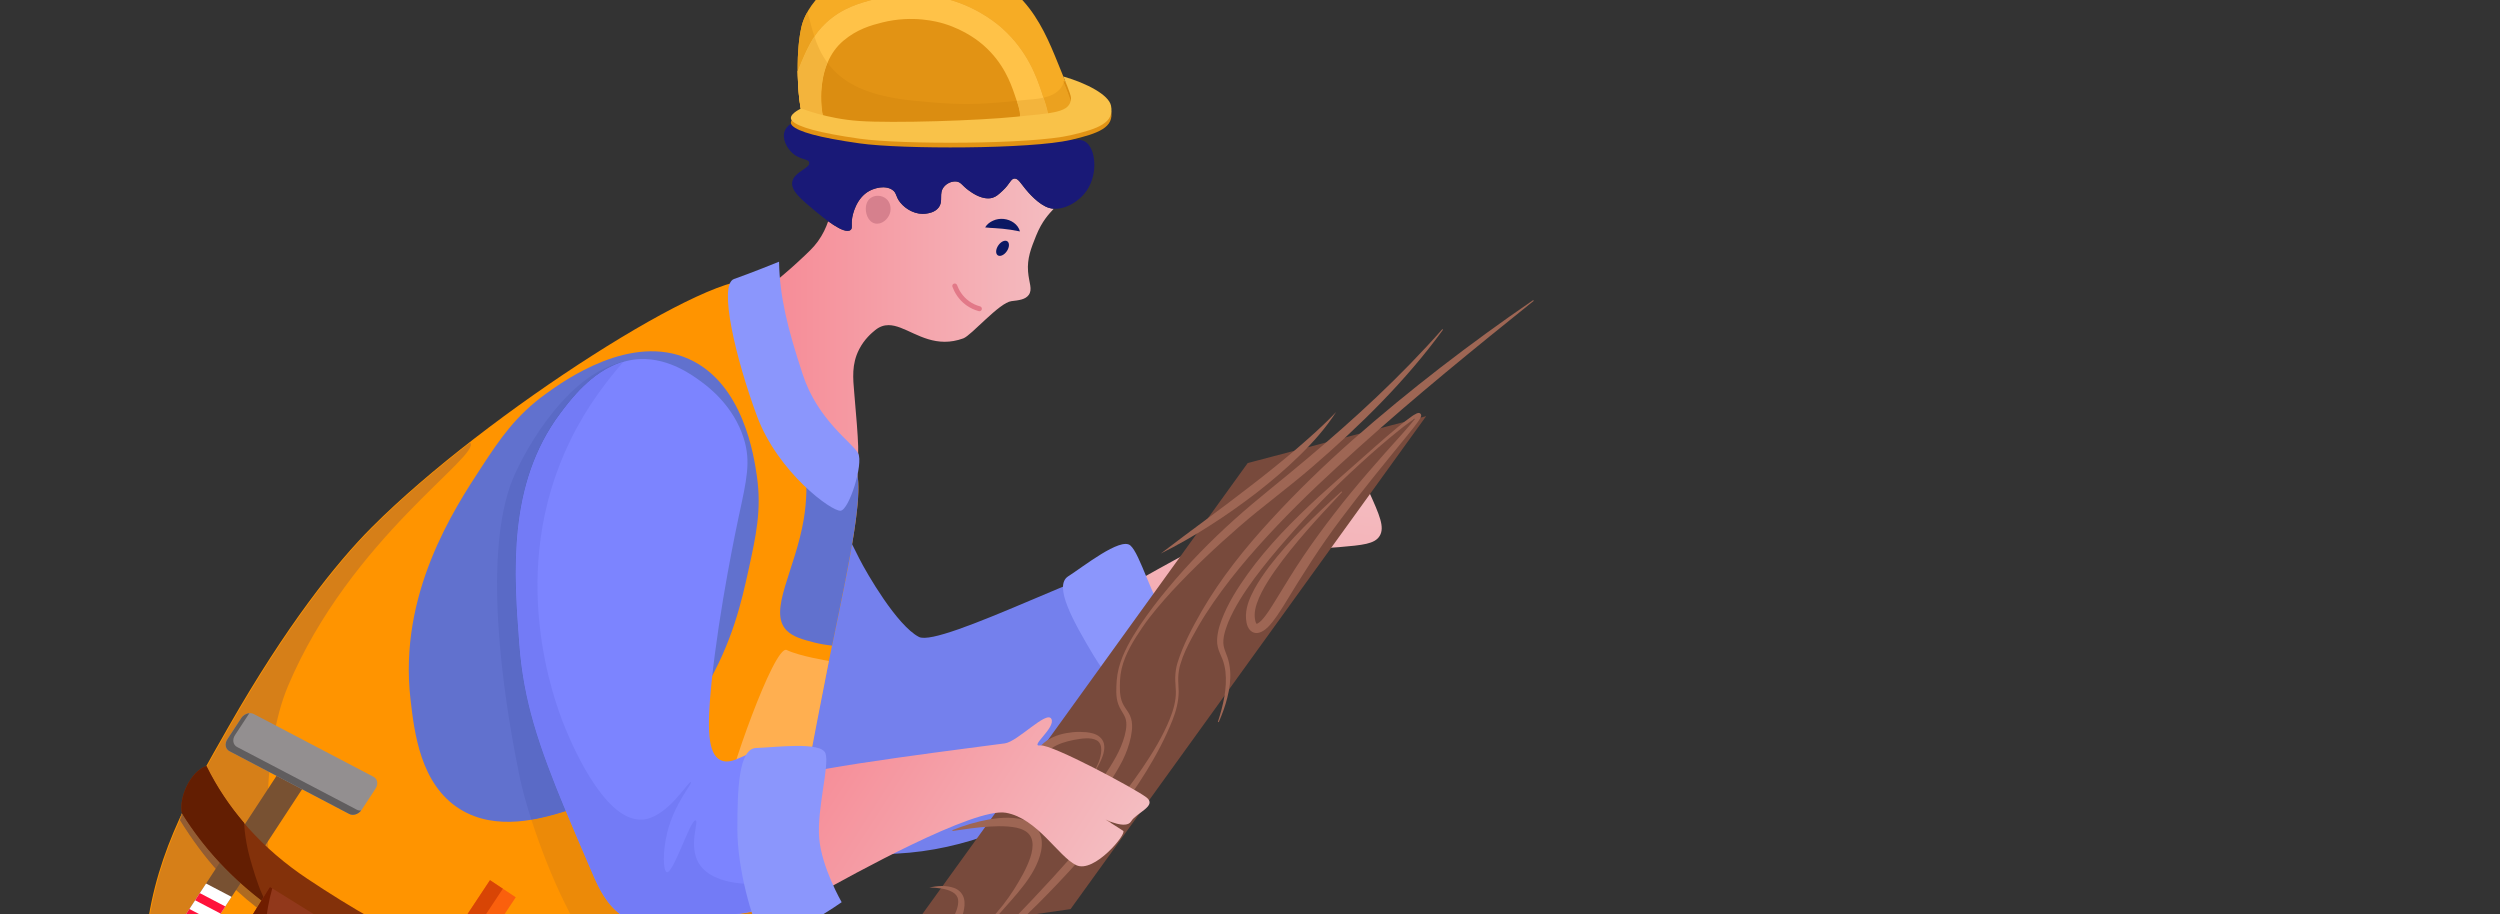 <svg width="298" height="109" viewBox="0 0 298 109" fill="none" xmlns="http://www.w3.org/2000/svg">
<rect x="0" y="0" width="298" height="109" fill="#333333" stroke="none"/>
<path d="M141.676 77.682C141.675 77.676 141.674 77.676 141.673 77.676C147.624 71.399 150.856 66.864 151.217 66.481C151.378 66.314 151.549 66.173 151.73 66.055C151.558 66.168 151.396 66.308 151.242 66.47C150.88 66.847 147.641 71.394 141.676 77.682ZM139.959 75.082C138.483 72.941 136.822 70.746 135.481 69.274C138.938 67.327 142.184 65.531 143.89 64.749C144.911 64.286 147.044 63.364 147.606 61.465C147.839 60.678 147.598 60.414 147.82 59.243C148.226 57.097 149.525 55.398 149.976 55.398C149.994 55.398 150.011 55.404 150.027 55.409C150.152 55.452 150.119 55.668 150.257 57.232C150.37 58.526 150.425 58.747 150.6 58.871C150.681 58.931 150.777 58.958 150.889 58.958C151.273 58.958 151.846 58.639 152.682 58.133C155.709 56.294 157.222 55.377 158.21 54.045C158.74 53.327 158.805 53.047 159.158 52.977C159.203 52.971 159.248 52.966 159.292 52.966C160.629 52.966 162.236 56.515 163.162 58.559C164.453 61.411 165.085 62.857 164.453 63.887C163.871 64.841 162.444 64.976 159.613 65.219C156.819 65.456 154.893 65.3 153.481 65.472C152.216 65.052 151.362 64.836 150.809 64.836C150.771 64.836 150.734 64.836 150.698 64.841C146.52 65.089 145.708 68.978 139.959 75.082Z" fill="url(#paint0_linear)"/>
<path d="M151.73 66.055C152.218 65.72 152.787 65.559 153.481 65.472C153.492 65.478 153.503 65.478 153.515 65.483C152.808 65.564 152.226 65.726 151.73 66.055Z" fill="#F7E7E7"/>
<path d="M141.672 77.676C141.157 76.857 140.574 75.972 139.959 75.082C145.707 68.978 146.519 65.089 150.698 64.841C150.733 64.836 150.771 64.836 150.809 64.836C151.362 64.836 152.215 65.052 153.481 65.472C152.787 65.558 152.218 65.72 151.73 66.055C151.548 66.173 151.378 66.314 151.217 66.481C150.856 66.864 147.623 71.399 141.672 77.676Z" fill="url(#paint1_linear)"/>
<path d="M92.007 48.096C94.441 48.35 95.307 52.535 102.435 66.599C103.311 68.325 106.916 74.57 109.54 75.924C110.803 76.571 116.6 74.198 122.216 71.825C127.687 69.517 132.987 67.203 133.761 67.689C136.449 69.366 144.355 81.101 143.654 81.78C134.379 90.792 120.567 102.414 103.762 101.772C100.319 101.642 96.133 101.432 91.811 98.833C79.49 91.428 80.33 73.179 80.448 71.21C81.149 59.589 87.597 47.632 92.007 48.096Z" fill="#7480ED"/>
<path d="M145.51 79.23C142.834 85.178 140.123 87.891 138.885 87.265C137.646 86.639 132.905 82.384 130.392 78.194C127.879 74.004 125.559 69.819 127.329 68.697C129.099 67.57 133.559 64.011 134.733 65.014C135.907 66.011 137.239 71.194 139.277 74.047C141.316 76.9 145.51 79.23 145.51 79.23Z" fill="#8B96FC"/>
<path d="M101.9 55.587C101.363 54.541 100.642 54.131 99.746 53.667C98.639 52.13 97.464 50.092 96.905 49.121C94.772 45.421 95.869 46.263 92.548 38.254C92.364 37.095 92.127 36.065 91.742 35.245C91.758 34.975 91.81 34.706 91.909 34.431C92.254 33.471 92.886 33.287 95.142 31.195C96.353 30.073 96.958 29.512 97.492 28.773C98.088 27.948 98.461 27.129 98.719 26.374C99.543 26.972 100.451 27.522 101.024 27.522C101.166 27.522 101.287 27.49 101.381 27.415C101.656 27.199 101.439 26.848 101.582 25.958C101.62 25.721 101.99 23.618 103.657 22.739C104.085 22.518 104.689 22.324 105.275 22.324C105.665 22.324 106.046 22.41 106.363 22.626C106.919 23.003 106.725 23.418 107.33 24.157C107.916 24.875 108.916 25.489 109.991 25.489C110.114 25.489 110.238 25.484 110.362 25.468C110.678 25.425 111.426 25.322 111.872 24.75C112.492 23.947 111.863 23.089 112.509 22.28C112.828 21.881 113.355 21.628 113.844 21.628C113.892 21.628 113.94 21.628 113.988 21.633C114.574 21.698 114.673 22.124 115.493 22.712C115.833 22.96 116.79 23.645 117.775 23.645C117.946 23.645 118.119 23.629 118.289 23.58C118.738 23.451 119.033 23.176 119.51 22.733C120.4 21.908 120.468 21.32 120.909 21.283C120.924 21.283 120.938 21.283 120.953 21.283C121.38 21.283 121.671 21.849 122.248 22.545C122.514 22.868 123.787 24.405 125.051 24.783C125.228 24.837 125.413 24.869 125.602 24.885C125.052 25.5 124.226 26.304 123.499 28.11C122.9 29.604 122.422 30.791 122.544 32.371C122.647 33.708 123.115 34.49 122.618 35.164C122.219 35.703 121.485 35.79 120.56 35.898C119.123 36.065 115.788 39.98 114.835 40.331C114.04 40.622 113.302 40.74 112.613 40.74C111.197 40.74 109.987 40.244 108.898 39.748C107.81 39.252 106.843 38.756 105.915 38.756C105.377 38.756 104.853 38.923 104.325 39.349C103.909 39.689 103.044 40.406 102.415 41.63C101.493 43.415 101.678 45.119 101.827 46.845C102.316 52.497 102.56 55.318 101.9 55.587Z" fill="url(#paint2_linear)"/>
<path d="M79.64 104.048C84.062 104.112 92.379 110.304 110.789 119.331C125.776 126.676 135.079 131.864 136.355 133.434C139.076 136.783 138.411 143.416 134.151 154.74C129.949 165.91 126.44 185.166 123.94 186.332C121.088 187.663 103.687 183.568 103.797 181.659C104.557 168.457 105.94 153.123 105.94 151.069C105.94 149.494 84.645 149.672 66.71 141.955C60.541 139.301 50.688 135.062 49.665 127.852C48.223 117.676 64.66 103.827 79.64 104.048Z" fill="#D16A01"/>
<path d="M148.728 55.193L108.376 111.134L127.608 108.367L169.998 49.606L148.728 55.193Z" fill="#784A3C"/>
<path d="M113.628 116.813C120.067 110.438 126.422 103.988 132.089 96.967C133.515 95.22 134.891 93.434 136.162 91.569C137.419 89.708 138.609 87.772 139.445 85.685C139.863 84.65 140.177 83.56 140.165 82.455C140.158 81.899 140.076 81.333 140.088 80.75C140.106 80.168 140.181 79.58 140.351 79.03C141.038 76.824 142.123 74.818 143.249 72.834C145.544 68.886 148.416 65.305 151.497 61.962C154.574 58.607 157.844 55.441 161.246 52.432C168.067 46.43 175.281 40.902 182.757 35.773L182.821 35.86C175.756 41.539 168.724 47.239 162.012 53.29C158.649 56.304 155.341 59.384 152.239 62.657C149.141 65.925 146.193 69.355 143.754 73.141C143.148 74.09 142.587 75.066 142.051 76.059C141.527 77.051 141.025 78.065 140.716 79.132C140.545 79.661 140.469 80.211 140.444 80.756C140.425 81.306 140.497 81.867 140.498 82.449C140.49 83.614 140.192 84.752 139.771 85.814C138.08 90.064 135.514 93.882 132.795 97.522C130.028 101.136 126.952 104.501 123.747 107.715C120.529 110.918 117.185 113.992 113.7 116.894L113.628 116.813Z" fill="#9E6654"/>
<path d="M108.423 118.959C110.377 116.651 112.565 114.65 114.748 112.612C115.864 111.625 117.022 110.676 118.059 109.602C119.094 108.529 120.014 107.343 120.818 106.097C121.599 104.846 122.361 103.562 122.808 102.23C123.031 101.572 123.149 100.882 123.05 100.289C122.941 99.706 122.622 99.259 122.073 98.984C121.547 98.687 120.834 98.579 120.138 98.52C119.433 98.466 118.705 98.482 117.974 98.525C116.51 98.606 115.036 98.838 113.55 99.054L113.522 98.951C114.919 98.385 116.37 97.954 117.875 97.679C118.628 97.549 119.397 97.468 120.185 97.474C120.972 97.49 121.783 97.571 122.599 97.959C122.997 98.159 123.373 98.455 123.654 98.838C123.937 99.216 124.103 99.674 124.162 100.122C124.262 101.022 124.046 101.837 123.763 102.575C123.188 104.059 122.259 105.288 121.293 106.448C120.32 107.607 119.297 108.702 118.317 109.834C117.334 110.967 116.394 112.148 115.377 113.253C114.363 114.359 113.22 115.335 112.066 116.295C110.914 117.26 109.729 118.183 108.494 119.04L108.423 118.959Z" fill="#9E6654"/>
<path d="M102.442 120.863C103.856 119.509 105.337 118.28 106.809 117.039C108.239 115.756 109.647 114.456 110.924 113.048C111.574 112.358 112.183 111.63 112.722 110.87C113.275 110.115 113.74 109.306 114.036 108.459C114.182 108.017 114.26 107.612 114.204 107.23C114.152 106.857 113.907 106.534 113.519 106.329C112.746 105.897 111.738 105.827 110.778 105.784C111.729 105.601 112.734 105.488 113.747 105.849C114.248 106.027 114.735 106.48 114.89 107.057C115.055 107.629 114.956 108.206 114.847 108.691C114.303 110.719 113.024 112.315 111.719 113.777C110.376 115.222 108.903 116.522 107.341 117.686C105.752 118.819 104.114 119.876 102.442 120.863Z" fill="#9E6654"/>
<path d="M116.916 95.651C118.679 95.009 120.489 94.448 122.394 94.233C123.344 94.152 124.337 94.119 125.32 94.459C125.804 94.637 126.28 94.934 126.627 95.36C126.983 95.78 127.17 96.298 127.291 96.778L127.448 97.457C127.472 97.56 127.508 97.641 127.525 97.668L127.426 97.625C127.439 97.625 127.662 97.522 127.808 97.404C127.97 97.29 128.127 97.139 128.283 96.988C128.905 96.368 129.454 95.619 129.987 94.864C131.028 93.327 132.151 91.806 133.023 90.215C133.458 89.417 133.821 88.586 134.056 87.713C134.281 86.839 134.413 85.96 133.978 85.226C133.768 84.844 133.471 84.428 133.301 83.948C133.124 83.474 133.072 82.972 133.061 82.487C133.061 81.532 133.114 80.583 133.355 79.645C133.84 77.784 134.83 76.145 135.857 74.57C136.915 73.011 138.05 71.507 139.264 70.067C141.671 67.171 144.312 64.469 147.114 61.951C149.922 59.421 152.902 57.145 155.74 54.73C161.46 49.924 166.976 44.866 171.926 39.236L172.011 39.3C167.581 45.384 162.166 50.696 156.485 55.603C153.637 58.073 150.594 60.279 147.785 62.717C144.971 65.159 142.25 67.721 139.709 70.455C138.456 71.836 137.22 73.243 136.171 74.786C135.128 76.317 134.118 77.93 133.695 79.726C133.485 80.615 133.467 81.559 133.504 82.471C133.539 82.918 133.613 83.361 133.787 83.76C133.954 84.159 134.228 84.498 134.497 84.924C134.776 85.345 134.933 85.895 134.944 86.407C134.97 86.925 134.877 87.405 134.79 87.891C134.585 88.84 134.251 89.762 133.821 90.625C132.945 92.356 131.847 93.871 130.765 95.419C130.205 96.185 129.637 96.951 128.922 97.646C128.741 97.819 128.548 97.986 128.328 98.137C128.09 98.283 127.907 98.455 127.448 98.504C127.319 98.504 127.172 98.471 127.037 98.391C126.914 98.31 126.829 98.202 126.78 98.115C126.684 97.938 126.646 97.792 126.617 97.668L126.477 96.972C126.312 96.109 125.859 95.446 125.061 95.122C124.277 94.799 123.344 94.761 122.437 94.799C120.602 94.901 118.763 95.306 116.947 95.753L116.916 95.651Z" fill="#9E6654"/>
<path d="M129.406 93.483C130.064 92.701 130.587 91.8 130.961 90.857C131.14 90.388 131.266 89.886 131.274 89.406C131.285 88.921 131.121 88.473 130.756 88.263C130.018 87.842 128.938 88.031 127.997 88.198C127.046 88.387 126.091 88.667 125.37 89.185C125.005 89.438 124.668 89.762 124.404 90.123C124.144 90.474 123.919 90.894 123.91 91.213C123.906 91.374 123.942 91.455 124.03 91.558L124.113 91.628L124.237 91.682C124.313 91.73 124.425 91.741 124.529 91.763C124.961 91.827 125.457 91.8 125.944 91.703C126.923 91.542 127.92 91.137 128.984 91.169C129.244 91.18 129.519 91.218 129.747 91.374C129.987 91.531 130.053 91.833 130.016 92.086C129.948 92.604 129.646 93.052 129.406 93.483ZM129.406 93.483C129.635 93.046 129.924 92.588 129.976 92.081C130.01 91.833 129.911 91.569 129.697 91.45C129.488 91.331 129.229 91.315 128.983 91.32C127.98 91.396 127.081 91.924 126.075 92.227C125.574 92.394 125.042 92.512 124.455 92.502C124.305 92.491 124.158 92.491 123.996 92.437C123.916 92.415 123.837 92.399 123.757 92.367L123.518 92.227C123.205 92.022 122.981 91.606 122.98 91.25C122.963 90.538 123.243 89.999 123.555 89.519C123.884 89.05 124.281 88.64 124.752 88.3C125.721 87.642 126.808 87.389 127.868 87.281C128.402 87.227 128.935 87.233 129.474 87.276C130.012 87.346 130.602 87.432 131.08 87.837C131.314 88.031 131.496 88.3 131.572 88.586C131.649 88.877 131.645 89.158 131.609 89.428C131.534 89.972 131.318 90.452 131.098 90.916C130.873 91.385 130.604 91.822 130.325 92.254C130.044 92.68 129.758 93.111 129.406 93.483Z" fill="#9E6654"/>
<path d="M159.27 49.105C158.045 51.008 156.527 52.718 154.908 54.298C153.293 55.889 151.558 57.35 149.777 58.742C147.983 60.117 146.14 61.428 144.233 62.636C142.337 63.86 140.371 64.976 138.352 65.99C141.938 63.245 145.583 60.64 149.116 57.89C150.893 56.525 152.634 55.123 154.342 53.678C156.038 52.222 157.72 50.75 159.27 49.105Z" fill="#9E6654"/>
<path d="M145.17 86.046C145.802 84.094 146.296 82.039 146.073 80.049C146.011 79.553 145.905 79.073 145.731 78.615C145.563 78.162 145.296 77.703 145.161 77.126C145.023 76.555 145.074 75.967 145.172 75.438C145.266 74.899 145.433 74.387 145.618 73.885C146.379 71.884 147.514 70.105 148.73 68.406C149.95 66.707 151.303 65.122 152.723 63.601C154.148 62.091 155.642 60.646 157.162 59.238C158.688 57.836 160.251 56.477 161.798 55.107C163.351 53.743 164.886 52.351 166.48 51.03C166.879 50.696 167.282 50.372 167.7 50.059C167.906 49.898 168.116 49.741 168.339 49.59C168.444 49.515 168.56 49.444 168.69 49.38L168.879 49.277C168.922 49.267 168.95 49.25 169.008 49.24C169.037 49.234 169.053 49.223 169.104 49.223C169.139 49.223 169.194 49.223 169.277 49.272C169.439 49.385 169.407 49.574 169.396 49.601C169.383 49.671 169.366 49.698 169.35 49.747C169.316 49.817 169.28 49.881 169.244 49.941C169.172 50.065 169.096 50.173 169.02 50.28C168.867 50.496 168.708 50.706 168.548 50.911L167.574 52.125C164.958 55.334 162.339 58.515 159.877 61.816C157.387 65.106 155.211 68.562 153.061 72.111C152.492 72.985 151.969 73.88 151.171 74.716C150.966 74.921 150.728 75.126 150.417 75.287C150.255 75.368 150.07 75.444 149.821 75.454C149.581 75.481 149.279 75.363 149.095 75.201C148.73 74.861 148.657 74.516 148.588 74.22C148.528 73.912 148.511 73.621 148.515 73.33C148.562 72.132 149.047 71.124 149.541 70.186C150.055 69.247 150.658 68.385 151.279 67.543C153.837 64.232 156.824 61.341 159.904 58.575L159.979 58.656C157.151 61.665 154.324 64.701 151.962 68.039C151.383 68.881 150.827 69.733 150.374 70.623C149.934 71.512 149.553 72.456 149.555 73.341C149.559 73.562 149.582 73.793 149.629 73.993C149.667 74.193 149.769 74.365 149.793 74.376L149.782 74.365C149.792 74.365 149.853 74.349 149.923 74.311C150.065 74.23 150.229 74.101 150.384 73.939C151.01 73.27 151.547 72.364 152.083 71.501C153.162 69.749 154.229 67.958 155.402 66.243C156.567 64.518 157.798 62.846 159.068 61.201C161.602 57.911 164.357 54.81 167.124 51.742L168.138 50.577C168.304 50.383 168.467 50.183 168.621 49.984C168.697 49.887 168.772 49.784 168.837 49.687C168.869 49.639 168.899 49.59 168.921 49.547L168.937 49.509C168.948 49.477 168.91 49.585 169.019 49.66C169.073 49.693 169.099 49.687 169.099 49.687H169.1L169.044 49.703L168.888 49.779C168.784 49.827 168.677 49.887 168.571 49.957C168.357 50.086 168.146 50.232 167.939 50.383C167.526 50.679 167.12 50.998 166.719 51.321C165.113 52.61 163.554 53.969 162.032 55.366C158.983 58.154 156.089 61.104 153.388 64.205C152.032 65.753 150.719 67.328 149.502 68.972C148.299 70.617 147.17 72.337 146.398 74.187C146.046 75.104 145.706 76.096 145.858 76.981C145.933 77.423 146.165 77.887 146.334 78.404C146.504 78.922 146.596 79.462 146.636 79.995C146.715 81.069 146.554 82.126 146.302 83.139C146.048 84.159 145.692 85.135 145.271 86.084L145.17 86.046Z" fill="#9E6654"/>
<path d="M90.146 33.546C85.665 31.561 57.889 49.239 44.303 62.862C40.06 67.112 34.14 74.554 27.259 86.591C22.228 95.392 18.088 102.629 17.268 113.038C16.302 125.29 18.75 134.642 21.529 140.806C23.302 144.743 31.835 159.325 46.654 170.488C51.736 174.315 57.964 177.892 57.38 179.157C57.016 179.945 54.32 179.154 49.74 178.422C41.658 177.131 28.916 174.265 27.611 176.523C27.437 176.824 29.138 195.33 30.123 196.791C30.905 197.949 66.881 203.535 77.803 203.988C86.032 204.329 92.36 202.608 95.582 197.964C100.578 190.765 93.8 178.477 86.179 155.648C80.72 139.296 77.069 131.994 75.306 126.407C75.182 126.013 82.065 124.794 86.62 119.353C90.685 114.504 93.163 109.128 96.317 91.504C99.459 73.944 103.676 59.044 101.9 55.587C101.015 53.861 99.632 53.867 97.786 52.502C90.863 47.379 94.531 35.487 90.146 33.546Z" fill="#FF9400"/>
<path d="M97.126 76.603C95.782 76.258 94.517 75.934 93.747 75.131C91.534 72.823 94.78 68.007 95.804 61.907C97.306 52.961 93.069 46.985 93.548 45.06C94.162 47.902 95.277 50.647 97.786 52.502C99.632 53.867 101.015 53.861 101.9 55.587C103.154 58.03 101.417 66.189 99.182 76.954C98.486 76.884 97.78 76.765 97.126 76.603Z" fill="#6171CE"/>
<path d="M82.138 42.806C88.627 45.745 89.879 54.406 90.22 56.763C90.8 60.775 90.118 63.87 89.192 68.077C88.428 71.545 87.323 76.565 84.049 82.039C82.051 85.377 76.997 93.823 67.299 96.73C64.517 97.565 59.178 99.167 54.809 96.438C50.106 93.499 49.391 87.324 48.932 83.361C47.479 70.806 54.102 60.7 57.454 55.587C59.553 52.389 61.464 49.531 65.095 46.921C67.263 45.362 75.188 39.656 82.138 42.806Z" fill="#6171CE"/>
<path d="M106.088 25.392C106.237 24.885 106.178 24.163 105.647 23.704C105.102 23.235 104.259 23.219 103.737 23.629C103.323 23.958 103.245 24.443 103.223 24.583C103.104 25.333 103.444 26.465 104.325 26.643C105.098 26.8 105.871 26.131 106.088 25.392Z" fill="#D6808D"/>
<path d="M72.009 114.229C69.127 112.531 65.458 104.28 63.341 97.711C64.891 97.452 66.27 97.037 67.299 96.729C67.336 96.719 67.372 96.708 67.409 96.697C68.348 98.951 69.412 101.427 70.609 104.204C71.272 105.741 72.266 107.952 74.34 109.263C74.565 109.414 74.803 109.548 75.055 109.672C75.551 109.915 76.024 110.072 77.185 110.072C77.668 110.072 78.272 110.045 79.046 109.985C76.971 111.716 74.656 113.199 72.009 114.229ZM90.004 114.229C91.409 111.511 92.655 108.028 93.918 102.85C93.928 102.856 93.938 102.861 93.948 102.867C92.688 108.028 91.444 111.511 90.041 114.224C90.028 114.224 90.017 114.224 90.004 114.229Z" fill="#EC8A08"/>
<path d="M63.341 97.711C62.719 95.786 62.231 94.001 61.936 92.572C60.625 86.235 57.307 68.077 60.803 57.938C61.941 54.638 67.009 45.297 73.447 43.372C70.19 44.661 67.924 47.665 66.764 49.207C60.392 57.685 61.2 68.331 61.84 76.77C62.348 83.458 64.101 88.748 67.409 96.697C67.372 96.708 67.335 96.719 67.299 96.73C66.27 97.037 64.891 97.452 63.341 97.711Z" fill="#5A6AC6"/>
<path d="M75.325 126.676C74.593 126.531 73.854 126.369 73.1 126.196C73.814 126.272 74.528 126.342 75.238 126.401C75.238 126.407 75.239 126.407 75.239 126.407C75.267 126.498 75.296 126.585 75.325 126.676ZM76.801 125.727C78.599 124.816 81.225 123.268 84.328 121.478C82.984 121.569 81.649 121.618 80.323 121.618C74.722 121.618 69.294 120.771 64.127 119.088C62.187 118.452 60.287 117.8 58.391 117.093C61.394 116.748 65.747 116.09 69.999 114.898C70.69 114.704 71.359 114.483 72.009 114.229C72.155 114.316 72.299 114.386 72.442 114.434C74.268 115.098 76.189 115.367 78.469 115.367C81.483 115.367 85.125 114.893 90.004 114.229C88.964 116.236 87.838 117.821 86.553 119.353C83.38 123.144 79.078 124.886 76.801 125.727ZM93.918 102.85C93.704 102.721 93.495 102.597 93.275 102.462C92.166 101.783 91.106 101.136 90.095 100.521C89.945 99.318 89.951 98.196 90.041 97.166C93.924 91.541 96.4 86.278 98.122 81.78C97.492 84.887 96.851 88.144 96.25 91.504C95.441 96.028 94.677 99.744 93.918 102.85Z" fill="#EC8A0B"/>
<path d="M78.469 115.367C76.189 115.367 74.268 115.098 72.442 114.434C72.299 114.386 72.155 114.316 72.009 114.229C74.656 113.199 76.971 111.716 79.046 109.985C80.507 109.872 82.578 109.646 85.603 109.273C89.784 108.761 90.744 108.589 91.322 107.704C92.348 106.135 90.687 104.587 90.138 100.839C90.123 100.731 90.108 100.623 90.095 100.521C91.106 101.136 92.166 101.783 93.275 102.462C93.495 102.597 93.704 102.721 93.918 102.85C92.655 108.028 91.409 111.511 90.004 114.229C85.125 114.893 81.483 115.367 78.469 115.367Z" fill="#DA8112"/>
<path d="M98.803 78.787C98.803 78.787 95.281 78.216 93.779 77.482C92.277 76.749 86.543 93.348 86.765 94.454C86.987 95.554 95.231 97.404 95.774 94.454C96.317 91.504 98.803 78.787 98.803 78.787Z" fill="#FFAF50"/>
<path d="M92.864 31.195C92.938 35.385 93.881 39.149 95.687 44.639C97.492 50.135 101.668 52.804 102.298 54.05C102.929 55.296 101.239 60.732 100.211 60.877C99.182 61.023 92.717 56.32 90.219 49.563C87.721 42.806 85.591 33.913 87.501 33.255C89.411 32.592 92.864 31.195 92.864 31.195Z" fill="#8B96FC"/>
<path d="M97.456 106.577C101.531 104.301 116.14 96.212 119.901 96.881C123.663 97.544 126.15 102.106 128.288 103.126C130.426 104.145 134.374 99.35 133.879 99.032C133.385 98.714 131.777 97.684 131.777 97.684C131.777 97.684 134.239 98.914 134.835 97.9C135.43 96.886 137.98 96.072 136.659 95.052C135.338 94.033 125.337 88.667 123.995 88.856C122.654 89.045 125.873 86.742 125.324 85.696C124.776 84.644 121.338 88.376 119.793 88.608C118.249 88.84 95.377 91.633 94.527 92.658C93.677 93.683 97.456 106.577 97.456 106.577Z" fill="url(#paint3_linear)"/>
<path d="M83.68 45.567C82.591 44.758 79.81 42.693 76.375 42.8C71.562 42.957 68.305 47.293 66.831 49.25C60.46 57.728 61.267 68.379 61.908 76.814C62.56 85.399 65.265 91.682 70.676 104.247C71.405 105.935 72.533 108.438 75.054 109.673C76.149 110.206 77.124 110.314 85.603 109.273C89.784 108.761 90.744 108.589 91.322 107.704C92.348 106.135 90.687 104.587 90.138 100.839C89.272 94.928 92.254 90.932 90.715 89.864C90.104 89.444 89.292 89.832 88.43 90.226C87.579 90.614 86.68 91.002 85.878 90.603C84.362 89.854 84.254 86.828 84.814 81.371C85.728 72.488 87.874 62.425 88.045 61.627C89.007 57.156 89.529 55.032 88.65 52.243C87.447 48.42 84.514 46.182 83.68 45.567Z" fill="#7C84FF"/>
<path d="M73.447 43.372C73.742 43.253 74.046 43.151 74.359 43.065C74.338 43.092 74.317 43.113 74.296 43.14C74.21 43.162 74.126 43.189 74.042 43.216C73.843 43.259 73.644 43.313 73.447 43.372Z" fill="#5A6AC9"/>
<path d="M74.34 109.263C72.266 107.952 71.272 105.741 70.609 104.204C69.412 101.427 68.348 98.951 67.409 96.697C67.424 96.692 67.439 96.686 67.453 96.681C68.398 98.957 69.47 101.443 70.677 104.247C71.332 105.768 72.312 107.947 74.34 109.263Z" fill="#DA8112"/>
<path d="M67.409 96.697C64.101 88.748 62.347 83.457 61.84 76.77C61.199 68.33 60.391 57.685 66.764 49.207C67.924 47.665 70.19 44.661 73.447 43.372C73.643 43.313 73.842 43.259 74.042 43.216C70.5 44.37 68.053 47.627 66.831 49.25C60.459 57.728 61.267 68.379 61.908 76.813C62.414 83.484 64.16 88.764 67.453 96.681C67.438 96.686 67.424 96.692 67.409 96.697Z" fill="#5463C1"/>
<path d="M77.118 110.023C75.956 110.023 75.484 109.872 74.986 109.624C74.76 109.516 74.545 109.397 74.34 109.263C72.312 107.947 71.332 105.768 70.676 104.247C69.47 101.443 68.398 98.957 67.453 96.681C64.161 88.764 62.414 83.484 61.908 76.814C61.267 68.379 60.46 57.728 66.831 49.25C68.053 47.627 70.5 44.37 74.042 43.216C74.126 43.189 74.21 43.162 74.296 43.14C72.479 45.238 70.055 48.263 68.004 52.448C60.269 68.233 66.117 83.673 67.274 86.531C67.862 87.988 71.792 97.7 76.346 97.7C76.405 97.7 76.465 97.7 76.524 97.7C79.487 97.533 81.958 93.224 82.329 93.224C82.339 93.224 82.347 93.224 82.353 93.23C82.568 93.407 80.404 95.7 79.528 99.275C78.976 101.518 79.036 103.859 79.49 103.961C79.5 103.967 79.512 103.967 79.523 103.967C79.923 103.967 80.61 102.419 81.275 100.871C81.941 99.329 82.585 97.781 82.9 97.781C82.908 97.781 82.916 97.781 82.924 97.787C83.338 97.905 82.022 100.801 83.302 102.915C84.626 105.099 88.078 105.38 89.758 105.38C90.197 105.38 90.515 105.358 90.642 105.347C90.878 105.337 91.1 105.299 91.326 105.272C91.626 106.21 91.729 106.933 91.254 107.661C90.677 108.545 89.716 108.718 85.536 109.23C80.907 109.802 78.514 110.023 77.118 110.023Z" fill="#737BF6"/>
<path d="M50.261 119.477C50.016 119.369 49.772 119.261 49.528 119.153L49.578 119.072C49.805 119.164 50.057 119.266 50.333 119.369L50.261 119.477ZM50.505 117.578L50.715 117.239L49.695 116.608L32.172 105.719L30.629 108.2C28.953 106.906 27.473 105.525 26.13 104.053C26.43 103.805 26.746 103.562 27.079 103.341C28.945 102.079 29.938 102.193 31.083 101.696C32.435 102.98 33.975 104.193 35.779 105.391C42.247 109.705 47.823 112.682 53.218 115.017L51.538 117.552C51.167 117.562 50.822 117.568 50.505 117.578Z" fill="#AE6A21"/>
<path d="M21.626 97.085C21.873 96.39 22.342 95.279 22.97 94.346C22.502 95.257 22.052 96.169 21.626 97.085Z" fill="#AEB3CE"/>
<path d="M21.433 97.76C21.427 97.711 21.495 97.457 21.626 97.085C22.052 96.169 22.502 95.257 22.97 94.346C23.092 94.168 23.219 93.995 23.353 93.828C22.67 95.138 22.027 96.438 21.433 97.76Z" fill="#AE6A21"/>
<path d="M100.327 107.542C94.973 111.269 91.253 112.196 90.512 111.026C89.771 109.85 87.895 103.762 87.895 98.876C87.895 93.99 88.059 89.212 90.154 89.158C92.25 89.104 97.906 88.344 98.399 89.805C98.892 91.266 97.367 96.395 97.647 99.895C97.928 103.39 100.327 107.542 100.327 107.542Z" fill="#8B96FC"/>
<path d="M65.749 180.516C63.577 180.516 60.305 179.713 57.526 178.893C57.304 177.444 51.532 174.077 46.768 170.488C31.949 159.326 23.417 144.743 21.643 140.806C18.864 134.642 16.416 125.29 17.382 113.038C17.84 107.235 19.331 102.414 21.433 97.76C22.854 100.041 24.376 102.128 26.131 104.053C22.124 107.381 21.071 112.622 20.81 113.917C20.07 117.605 20.211 122.745 24.533 130.964C31.365 143.961 42.524 153.007 52.548 161.133C52.548 161.133 56.459 164.304 64.106 173.28C67.605 177.386 68.499 178.887 68.024 179.745C67.719 180.296 66.884 180.516 65.749 180.516ZM31.083 101.696C28.403 99.151 26.469 96.325 24.712 92.76C24.217 92.933 23.759 93.332 23.353 93.828C24.583 91.471 25.942 89.093 27.373 86.591C34.254 74.554 40.175 67.112 44.417 62.862C47.655 59.615 51.699 56.137 56.041 52.756H56.042C57.448 54.276 41.773 64.151 34.328 81.78C31.093 89.444 31.977 101.184 31.977 101.184C31.659 101.411 31.366 101.572 31.083 101.696Z" fill="#D67F18"/>
<path d="M26.13 104.053C24.375 102.128 22.854 100.041 21.433 97.76C22.027 96.438 22.67 95.139 23.352 93.828C23.759 93.332 24.217 92.933 24.712 92.76C26.469 96.325 28.403 99.151 31.083 101.696C29.938 102.193 28.945 102.079 27.079 103.341C26.746 103.562 26.43 103.805 26.13 104.053Z" fill="#925C33"/>
<path d="M53.604 112.164L56.676 114.197L61.479 106.954L58.406 104.916L53.604 112.164Z" fill="#FA600D"/>
<path d="M55.14 113.183L53.604 112.164L58.406 104.916L59.942 105.935L55.14 113.183Z" fill="#D84505"/>
<path d="M15.088 122.901C15.928 123.344 17.095 122.955 17.695 122.038L36.893 92.723C37.493 91.806 37.299 90.706 36.459 90.263C35.619 89.821 34.452 90.21 33.852 91.126L14.654 120.448C14.054 121.364 14.248 122.465 15.088 122.901Z" fill="#785132"/>
<path d="M18.722 114.235L21.763 115.826L27.604 106.906L24.562 105.315L18.722 114.235Z" fill="white"/>
<path d="M22.573 108.351L25.614 109.947L25.055 110.8L22.013 109.209L22.573 108.351Z" fill="#FF123A"/>
<path d="M23.815 106.458L26.856 108.049L26.297 108.901L23.256 107.31L23.815 106.458Z" fill="#FF123A"/>
<path d="M30.244 85.108L44.524 92.593C45.004 92.847 45.115 93.472 44.772 93.995L43.115 96.525C42.773 97.053 42.105 97.269 41.625 97.021L27.346 89.535C26.866 89.287 26.755 88.656 27.098 88.133L28.754 85.604C29.097 85.081 29.764 84.86 30.244 85.108Z" fill="#938F90"/>
<path d="M29.736 85.011L29.665 85.102L28.008 87.632C27.665 88.155 27.776 88.786 28.256 89.039L42.536 96.519C42.692 96.6 42.867 96.627 43.044 96.616C42.687 97.075 42.076 97.258 41.625 97.021L27.346 89.535C26.866 89.287 26.755 88.656 27.098 88.133L28.754 85.604C28.986 85.248 29.365 85.038 29.736 85.011Z" fill="#605D5E"/>
<path d="M85.209 120.847C81.754 124.098 77.612 125.441 75.998 126.045C71.671 125.668 67.448 124.816 63.368 123.484C52.018 119.784 43.43 115.632 33.726 109.166C28.679 105.8 24.659 101.713 21.694 96.951C21.284 95.112 22.655 91.978 24.599 91.299C27.242 96.665 31.281 101.179 36.661 104.765C47.498 111.991 55.831 115.464 65.008 118.458C71.398 120.545 78.186 121.343 85.209 120.847Z" fill="#83310A"/>
<path d="M21.694 96.951C21.284 95.112 22.655 91.978 24.599 91.299C25.805 93.747 27.315 96.007 29.097 98.094C29.221 100.429 29.787 102.306 30.1 103.341C30.495 104.652 30.984 106.264 31.89 107.877C27.695 104.77 24.29 101.119 21.694 96.951Z" fill="#631E02"/>
<path d="M25.064 117.158L43.607 128.682L50.715 117.239L32.172 105.719L25.064 117.158Z" fill="#91381B"/>
<path d="M32.48 115.427C32.925 116.586 33.931 119.207 36.52 120.507C40.235 122.373 44.636 120.631 45.382 120.243C47.38 119.186 48.877 117.713 49.695 116.608L50.715 117.239L43.607 128.682L25.064 117.158L32.172 105.719L32.455 105.892C31.678 108.675 31.192 112.067 32.48 115.427Z" fill="#701D00"/>
<path d="M121.58 27.587L120.468 27.387C120.137 27.339 119.837 27.296 119.53 27.269L118.571 27.193C118.23 27.177 117.869 27.161 117.429 27.107C117.652 26.724 118.001 26.465 118.386 26.298C118.773 26.12 119.211 26.055 119.644 26.099C120.505 26.185 121.353 26.729 121.58 27.587Z" fill="#0B1863"/>
<path d="M118.997 29.253C118.682 29.712 118.654 30.24 118.934 30.434C119.215 30.623 119.698 30.408 120.012 29.944C120.327 29.485 120.355 28.957 120.075 28.763C119.795 28.574 119.312 28.79 118.997 29.253Z" fill="#0B1863"/>
<path d="M129.549 22.701C128.544 24.179 126.56 25.236 125.051 24.783C123.787 24.405 122.514 22.868 122.248 22.545C121.651 21.822 121.36 21.239 120.909 21.283C120.468 21.32 120.4 21.908 119.51 22.733C119.033 23.175 118.738 23.451 118.289 23.58C117.142 23.898 115.893 23.003 115.493 22.712C114.673 22.124 114.574 21.698 113.988 21.633C113.462 21.579 112.86 21.843 112.509 22.28C111.863 23.089 112.492 23.947 111.872 24.75C111.426 25.322 110.678 25.424 110.362 25.468C109.151 25.629 107.984 24.961 107.33 24.157C106.725 23.418 106.919 23.003 106.363 22.625C105.57 22.081 104.37 22.367 103.657 22.739C101.99 23.618 101.62 25.721 101.582 25.958C101.439 26.848 101.656 27.199 101.382 27.414C100.621 28.013 98.141 25.958 97.205 25.182C95.472 23.742 94.243 22.723 94.437 21.671C94.66 20.457 96.608 20.058 96.457 19.374C96.351 18.888 95.378 19.093 94.457 18.252C93.805 17.659 93.19 16.558 93.535 15.626C93.772 14.989 94.367 14.682 94.705 14.504C95.289 14.202 95.782 14.299 96.232 14.39C96.662 14.482 97.052 14.569 97.443 14.315C97.972 13.97 98.126 13.29 98.295 12.541C98.538 11.467 98.227 11.236 98.434 10.632C98.919 9.219 101.385 8.243 102.849 8.938C103.6 9.3 103.572 9.85 104.21 9.958C105.105 10.103 105.475 9.068 107.075 8.28C107.538 8.054 109.255 7.213 110.329 7.887C111.118 8.383 110.882 9.267 111.585 9.542C112.311 9.834 112.855 8.998 114.346 8.507C114.656 8.404 116.209 7.924 117.898 8.415C119.303 8.825 120.902 9.936 120.825 10.966C120.791 11.414 120.459 11.554 120.554 11.791C120.672 12.082 121.24 11.991 122.021 11.894C122.977 11.78 124.251 11.667 125.406 12.26C126.241 12.686 127.316 13.636 127.341 14.72C127.36 15.523 126.797 15.971 127.047 16.397C127.22 16.683 127.601 16.672 128.045 16.655C128.459 16.645 128.927 16.634 129.329 16.866C130.597 17.605 130.941 20.657 129.549 22.701Z" fill="#191977"/>
<path d="M127.67 11.23C125.46 6.625 124.268 0.45 118.385 -2.694C112.502 -5.838 107.163 -5.094 104.005 -4.344C100.736 -3.562 96.347 -0.327 95.538 3.189C94.728 6.711 95.164 12.126 95.538 13.247C95.911 14.364 102.199 15.954 106.806 16.111C111.413 16.267 126.82 14.865 128.253 14.116C129.685 13.371 127.67 11.23 127.67 11.23Z" fill="#F6AC25"/>
<path d="M95.538 13.247C95.331 12.627 95.107 10.691 95.083 8.496C96.212 5.681 96.949 4.117 98.495 2.693C100.462 0.881 102.61 0.331 104.315 -0.111C108.899 -1.287 112.632 -0.213 113.561 0.078C116.892 1.119 118.983 2.936 119.537 3.438C122.497 6.118 123.577 9.219 124.144 10.912C124.809 12.897 125.141 13.889 124.922 14.709L124.9 14.773C119.736 15.469 110.251 16.224 106.806 16.111C102.199 15.954 95.911 14.364 95.538 13.247Z" fill="#E29314"/>
<path d="M126.744 9.672C129.608 10.502 132.166 11.877 132.431 13.15C132.859 15.205 130.919 15.906 127.661 16.672C122.868 17.788 107.47 17.799 102.49 17.093C97.51 16.391 95.144 15.685 94.438 14.979C93.732 14.272 95.517 13.485 95.517 13.485C95.517 13.485 98.511 14.709 102.365 14.979C106.495 15.27 116.644 14.935 121.083 14.482C125.514 14.024 127.625 14.013 127.661 12.25C127.67 11.791 126.744 9.672 126.744 9.672Z" fill="#E29314"/>
<path d="M98.186 13.749C98.022 13.269 97.86 11.015 97.841 9.316C98.737 7.148 99.323 5.934 100.549 4.84C102.112 3.443 103.816 3.011 105.171 2.677C108.809 1.766 111.773 2.596 112.51 2.817C115.154 3.621 116.814 5.028 117.254 5.417C119.604 7.482 120.462 9.877 120.911 11.182C121.439 12.719 121.704 13.485 121.529 14.116L121.512 14.164C117.413 14.703 109.883 15.286 107.148 15.2C103.49 15.075 98.482 14.617 98.186 13.749Z" fill="#E29314"/>
<path d="M100.549 4.84C102.156 3.491 103.816 3.011 105.171 2.677C108.809 1.766 111.773 2.596 112.51 2.817C115.154 3.621 116.815 5.028 117.255 5.417C119.604 7.482 120.462 9.877 120.912 11.182C121.439 12.719 121.704 13.485 121.529 14.116L121.512 14.164C117.413 14.703 109.883 15.286 107.148 15.199C103.49 15.075 98.384 14.59 98.087 13.727C97.923 13.247 97.094 7.736 100.549 4.84ZM95.083 8.496C95.107 10.691 95.331 12.627 95.538 13.247C95.911 14.364 102.199 15.954 106.806 16.111C110.251 16.224 119.736 15.469 124.9 14.773L124.922 14.709C125.141 13.889 124.809 12.897 124.144 10.912C123.577 9.219 122.497 6.118 119.537 3.438C118.983 2.936 116.892 1.119 113.561 0.078C112.632 -0.213 108.899 -1.287 104.315 -0.111C102.61 0.331 100.462 0.881 98.495 2.693C96.949 4.117 96.212 5.681 95.083 8.496Z" fill="#FFC248"/>
<path d="M107.607 16.122C107.327 16.122 107.071 16.116 106.841 16.111C107.071 16.116 107.327 16.122 107.607 16.122C111.29 16.122 119.003 15.512 123.918 14.897C119.003 15.512 111.291 16.122 107.607 16.122Z" fill="#DB8D11"/>
<path d="M95.538 13.247C95.537 13.242 95.536 13.242 95.535 13.236C95.536 13.242 95.537 13.242 95.538 13.247Z" fill="#EBA11F"/>
<path d="M113.321 14.951C116.198 14.752 119.338 14.45 121.512 14.164L121.529 14.116C121.668 13.609 121.527 13.021 121.195 12.018H121.196C121.528 13.021 121.668 13.609 121.529 14.116L121.512 14.164C119.338 14.45 116.198 14.752 113.321 14.951Z" fill="#DB8D11"/>
<path d="M107.782 15.205C107.549 15.205 107.337 15.205 107.148 15.199C107.133 15.199 107.119 15.194 107.104 15.194C107.119 15.194 107.133 15.199 107.148 15.199C107.337 15.205 107.549 15.205 107.782 15.205C109.127 15.205 111.149 15.108 113.321 14.951C111.149 15.108 109.127 15.205 107.782 15.205ZM123.939 14.897C123.941 14.897 123.943 14.897 123.945 14.897C123.943 14.897 123.941 14.897 123.939 14.897Z" fill="#DB8D11"/>
<path d="M127.01 9.753C127.01 9.753 127.01 9.753 127.009 9.753C126.974 9.666 126.938 9.585 126.902 9.499C126.902 9.499 126.902 9.499 126.903 9.499C126.938 9.58 126.974 9.666 127.01 9.753Z" fill="#F3E6D4"/>
<path d="M124.987 14.056C124.962 13.463 124.745 12.724 124.389 11.646C125.162 11.473 125.908 11.16 126.396 10.556C126.583 10.324 126.714 10.076 126.806 9.817C127.013 10.297 127.669 11.867 127.661 12.25C127.638 13.377 126.768 13.787 124.987 14.056ZM127.009 9.753C126.955 9.736 126.899 9.72 126.844 9.704C126.866 9.634 126.885 9.564 126.902 9.499C126.938 9.585 126.974 9.666 127.009 9.753Z" fill="#EBA11F"/>
<path d="M124.9 14.774L124.922 14.709C124.976 14.504 124.996 14.293 124.987 14.056C126.767 13.787 127.638 13.377 127.661 12.25C127.669 11.867 127.013 10.297 126.806 9.817C126.819 9.78 126.832 9.742 126.844 9.704C126.899 9.72 126.955 9.736 127.009 9.753C127.01 9.753 127.01 9.753 127.01 9.753C127.224 10.26 127.442 10.756 127.67 11.23C127.67 11.23 129.684 13.371 128.253 14.116C127.891 14.304 126.641 14.536 124.9 14.774Z" fill="#DB8D11"/>
<path d="M99.457 14.396C98.686 14.207 98.175 13.981 98.087 13.727C98.017 13.522 97.83 12.422 97.896 10.998C97.961 12.249 98.073 13.42 98.186 13.749C98.271 13.997 98.742 14.213 99.457 14.396Z" fill="#DB8D11"/>
<path d="M95.534 13.236C95.534 13.236 95.533 13.231 95.533 13.231C95.533 13.231 95.534 13.236 95.534 13.236Z" fill="#EBA11F"/>
<path d="M95.529 13.22C95.529 13.22 95.529 13.22 95.529 13.215C95.529 13.22 95.529 13.22 95.529 13.22Z" fill="#EBA11F"/>
<path d="M95.527 13.215C95.527 13.21 95.527 13.21 95.526 13.21C95.526 13.21 95.527 13.21 95.527 13.215Z" fill="#EBA11F"/>
<path d="M95.523 13.199C95.523 13.199 95.522 13.193 95.522 13.193C95.522 13.193 95.523 13.199 95.523 13.199Z" fill="#EBA11F"/>
<path d="M95.516 13.177C95.514 13.172 95.513 13.166 95.511 13.161C95.513 13.166 95.514 13.172 95.516 13.177Z" fill="#EBA11F"/>
<path d="M95.511 13.156C95.51 13.15 95.508 13.145 95.506 13.139C95.508 13.145 95.51 13.15 95.511 13.156Z" fill="#EBA11F"/>
<path d="M95.538 3.19C95.54 3.179 95.544 3.168 95.546 3.152C95.544 3.168 95.54 3.179 95.538 3.19ZM95.549 3.141C95.551 3.136 95.552 3.13 95.555 3.119C95.552 3.13 95.551 3.136 95.549 3.141Z" fill="#F3E6D4"/>
<path d="M95.506 13.139C95.297 12.384 95.08 10.357 95.08 8.119C95.08 6.447 95.201 4.656 95.538 3.19C95.54 3.179 95.544 3.168 95.546 3.152C95.547 3.152 95.548 3.146 95.549 3.141C95.551 3.136 95.552 3.13 95.554 3.119C95.694 2.553 95.933 1.992 96.238 1.442C96.493 2.16 96.694 3.2 97.074 4.354C96.362 5.417 95.802 6.7 95.083 8.496C95.106 10.578 95.308 12.428 95.506 13.139Z" fill="#EBA11F"/>
<path d="M98.612 7.552C98.621 7.531 98.63 7.509 98.639 7.488C98.639 7.488 98.64 7.493 98.641 7.493C98.632 7.509 98.622 7.531 98.612 7.552Z" fill="#DB8D11"/>
<path d="M107.783 15.205C107.55 15.205 107.337 15.205 107.148 15.199C107.133 15.199 107.119 15.194 107.104 15.194C104.538 15.108 101.275 14.844 99.457 14.396C98.742 14.213 98.271 13.997 98.186 13.749C98.073 13.42 97.962 12.249 97.896 10.998C97.946 9.947 98.134 8.723 98.612 7.552C98.622 7.531 98.632 7.509 98.641 7.493C98.957 7.919 99.323 8.334 99.75 8.733C101.691 10.529 104.565 11.57 109.006 12.012C111.686 12.277 113.483 12.4 115.211 12.4C116.985 12.4 118.686 12.271 121.195 12.018C121.527 13.021 121.669 13.608 121.529 14.116L121.512 14.164C119.338 14.45 116.198 14.752 113.321 14.951C111.149 15.108 109.128 15.205 107.783 15.205Z" fill="#DB8D11"/>
<path d="M107.607 16.122C107.327 16.122 107.071 16.116 106.841 16.111C106.829 16.111 106.818 16.111 106.806 16.111C102.199 15.954 95.911 14.364 95.538 13.247C95.537 13.242 95.536 13.242 95.536 13.236C95.535 13.236 95.535 13.236 95.535 13.236C95.534 13.236 95.534 13.231 95.534 13.231C95.533 13.231 95.532 13.231 95.532 13.226C95.532 13.226 95.531 13.226 95.531 13.226C95.53 13.22 95.53 13.22 95.529 13.22C95.529 13.22 95.529 13.22 95.529 13.215C95.529 13.215 95.528 13.215 95.528 13.215C95.527 13.209 95.526 13.209 95.526 13.209C95.526 13.209 95.525 13.204 95.525 13.204H95.524C95.524 13.199 95.523 13.199 95.523 13.199C95.523 13.199 95.522 13.193 95.522 13.193C95.521 13.193 95.521 13.193 95.521 13.188C95.52 13.188 95.519 13.188 95.519 13.188C95.519 13.188 95.519 13.182 95.519 13.182C95.518 13.182 95.517 13.177 95.517 13.177C95.516 13.177 95.516 13.177 95.516 13.177C95.514 13.172 95.513 13.166 95.511 13.161L95.511 13.155C95.51 13.15 95.508 13.145 95.507 13.139C95.506 13.139 95.506 13.139 95.506 13.139C95.309 12.427 95.106 10.578 95.083 8.496C95.802 6.7 96.362 5.417 97.074 4.354C97.406 5.363 97.876 6.457 98.639 7.487C98.63 7.509 98.621 7.531 98.612 7.552C98.134 8.722 97.946 9.947 97.896 10.998C97.83 12.422 98.017 13.522 98.087 13.727C98.175 13.981 98.686 14.207 99.457 14.396C101.275 14.844 104.538 15.108 107.104 15.194C107.119 15.194 107.133 15.199 107.148 15.199C107.337 15.205 107.549 15.205 107.782 15.205C109.127 15.205 111.149 15.108 113.321 14.951C116.198 14.752 119.338 14.45 121.512 14.164L121.529 14.115C121.669 13.608 121.528 13.021 121.196 12.018C121.479 11.991 121.774 11.958 122.079 11.926C122.687 11.867 123.554 11.834 124.389 11.646C124.745 12.724 124.962 13.463 124.987 14.056C124.997 14.293 124.976 14.504 124.922 14.709L124.9 14.773C124.596 14.811 124.277 14.854 123.945 14.897C123.943 14.897 123.941 14.897 123.939 14.897C123.932 14.897 123.925 14.897 123.918 14.897C119.003 15.512 111.29 16.122 107.607 16.122Z" fill="#F3B43C"/>
<path d="M126.744 9.116C129.608 9.941 132.166 11.322 132.431 12.589C132.859 14.644 130.919 15.345 127.661 16.111C122.868 17.227 107.47 17.238 102.49 16.537C97.51 15.831 95.144 15.124 94.438 14.418C93.732 13.711 95.517 12.924 95.517 12.924C95.517 12.924 98.511 14.148 102.365 14.418C106.495 14.709 116.644 14.374 121.083 13.921C125.513 13.463 127.625 13.452 127.661 11.689C127.67 11.23 126.744 9.116 126.744 9.116Z" fill="#F9C249"/>
<path d="M116.745 37.1L116.668 37.089C116.127 36.944 115.625 36.701 115.177 36.383C114.234 35.698 113.761 34.813 113.531 34.188C113.475 34.037 113.552 33.864 113.704 33.81C113.859 33.756 114.026 33.832 114.082 33.983C114.285 34.533 114.698 35.31 115.521 35.903C115.911 36.183 116.349 36.394 116.822 36.518C116.978 36.561 117.071 36.722 117.029 36.879C116.993 37.014 116.874 37.1 116.745 37.1Z" fill="#E27988"/>
<defs>
<linearGradient id="paint0_linear" x1="147.18" y1="51.774" x2="143.083" y2="93.433" gradientUnits="userSpaceOnUse">
<stop stop-color="#F4BDC1"/>
<stop offset="0.082" stop-color="#F4BDC1"/>
<stop offset="1" stop-color="#F599A2"/>
</linearGradient>
<linearGradient id="paint1_linear" x1="147.18" y1="51.774" x2="143.083" y2="93.433" gradientUnits="userSpaceOnUse">
<stop stop-color="#EEAFB2"/>
<stop offset="0.082" stop-color="#EEAFB2"/>
<stop offset="1" stop-color="#EF9098"/>
</linearGradient>
<linearGradient id="paint2_linear" x1="126.224" y1="35.126" x2="91.737" y2="35.126" gradientUnits="userSpaceOnUse">
<stop stop-color="#F4BDC1"/>
<stop offset="1" stop-color="#F68B96"/>
</linearGradient>
<linearGradient id="paint3_linear" x1="129.436" y1="107.672" x2="97.868" y2="87.439" gradientUnits="userSpaceOnUse">
<stop stop-color="#F4BDC1"/>
<stop offset="1" stop-color="#F68B96"/>
</linearGradient>
</defs>
</svg>
